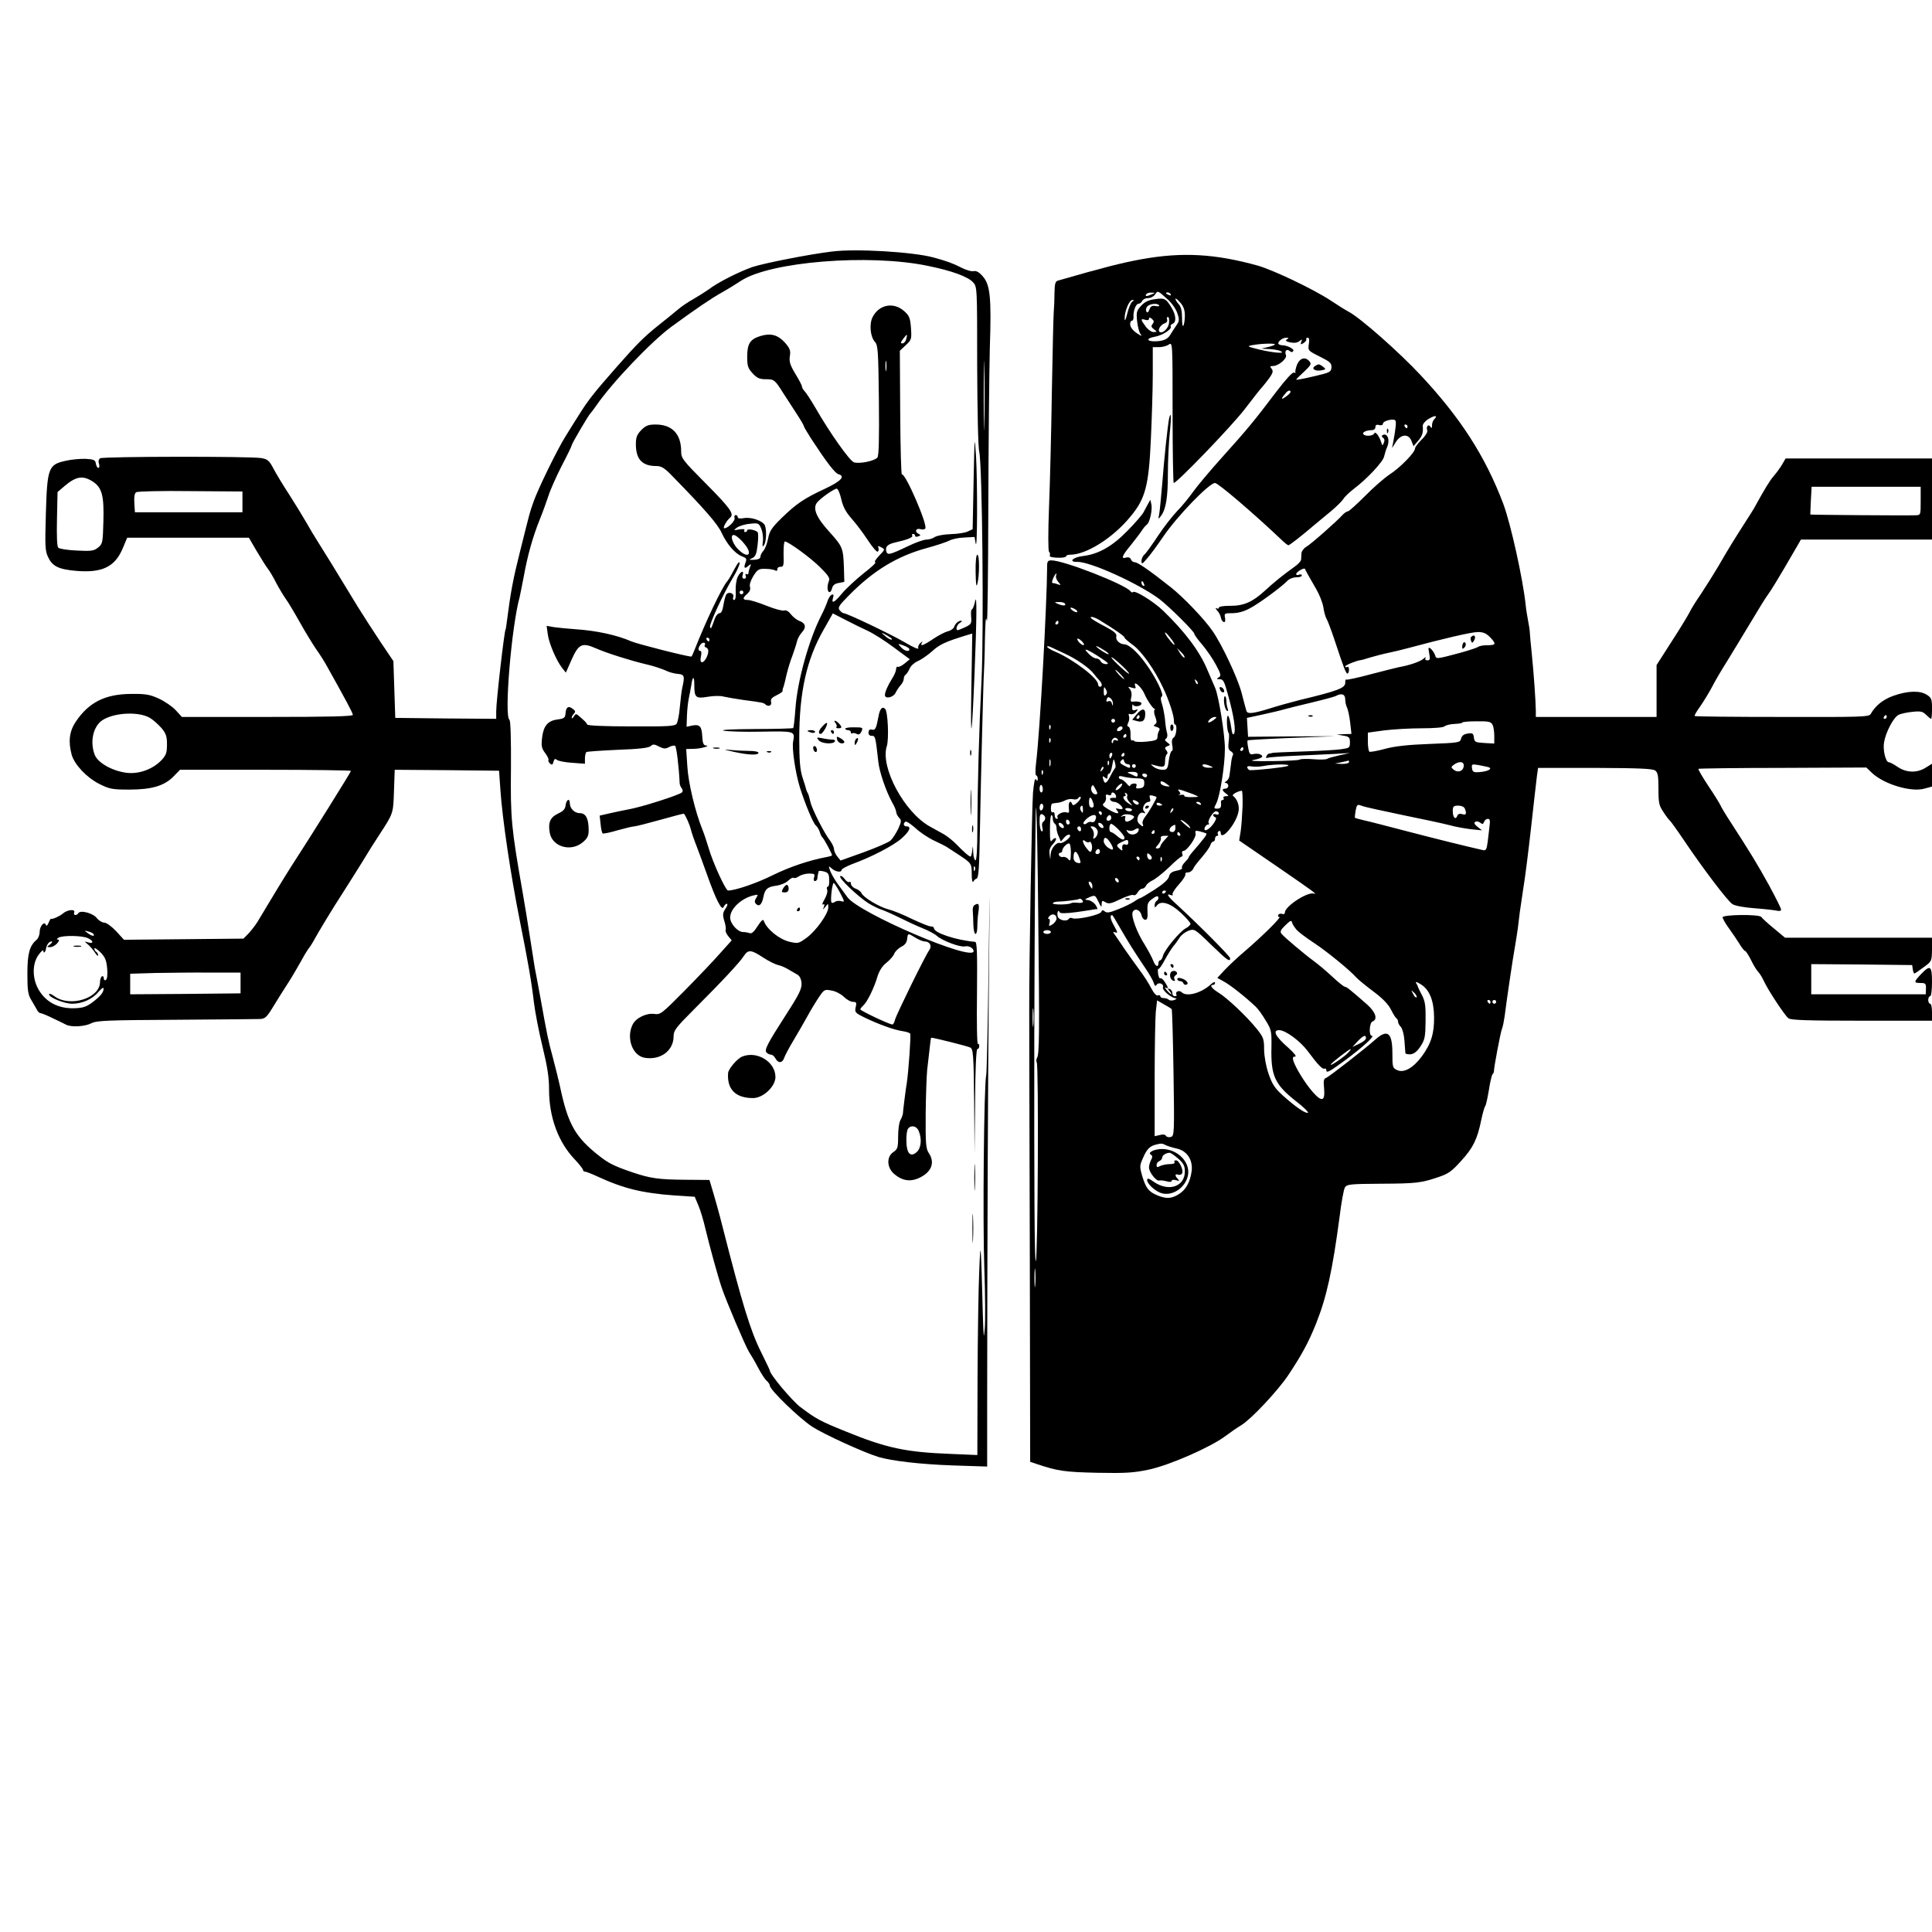 <?xml version="1.0" standalone="no"?>
<!DOCTYPE svg PUBLIC "-//W3C//DTD SVG 20010904//EN"
 "http://www.w3.org/TR/2001/REC-SVG-20010904/DTD/svg10.dtd">
<svg version="1.0" xmlns="http://www.w3.org/2000/svg"
 width="1024pt" height="1024pt" viewBox="0 0 1024 1024"
 preserveAspectRatio="xMidYMid meet">

<g transform="translate(0,1024) scale(0.1,-0.1)"
fill="#000000" stroke="none">
<path d="M4410 8907 c-128 -16 -356 -61 -421 -82 -72 -25 -185 -82 -233 -119
-17 -12 -53 -35 -81 -51 -27 -15 -66 -41 -86 -59 -20 -17 -65 -53 -100 -81
-74 -59 -114 -99 -218 -217 -125 -142 -154 -180 -200 -253 -24 -38 -58 -92
-75 -120 -42 -67 -144 -275 -168 -344 -23 -66 -16 -42 -71 -261 -38 -151 -50
-214 -72 -385 -2 -16 -4 -30 -5 -30 -6 0 -50 -380 -50 -435 l0 -40 -267 2
-268 3 -5 150 -5 151 -70 104 c-38 57 -92 141 -120 186 -118 195 -182 298
-210 342 -16 25 -45 73 -64 107 -19 33 -59 98 -89 145 -31 47 -67 107 -82 135
-23 44 -31 51 -65 57 -58 10 -837 9 -854 -1 -8 -5 -11 -16 -6 -30 3 -12 2 -21
-4 -21 -5 0 -11 10 -13 23 -3 19 -10 22 -53 25 -27 1 -77 -3 -110 -11 -88 -20
-95 -37 -102 -281 -5 -171 -4 -196 12 -229 23 -49 56 -65 151 -73 137 -11 204
22 245 121 l23 55 322 0 323 0 42 -72 c24 -40 50 -82 59 -93 9 -11 29 -45 44
-75 16 -30 39 -68 51 -85 12 -16 46 -73 75 -125 29 -52 68 -115 85 -140 18
-25 45 -67 60 -95 95 -170 135 -244 135 -254 0 -8 -126 -11 -453 -11 l-453 0
-34 37 c-19 20 -59 47 -90 61 -46 21 -69 25 -146 24 -138 -1 -224 -45 -293
-148 -34 -51 -40 -106 -21 -175 15 -52 79 -120 146 -154 54 -27 68 -30 159
-30 120 0 186 20 235 70 l34 35 453 0 c249 0 453 -3 453 -6 0 -6 -209 -341
-315 -504 -36 -56 -104 -168 -181 -297 -12 -19 -34 -47 -48 -62 l-26 -26 -317
-3 -316 -3 -42 46 c-24 25 -51 45 -63 45 -11 0 -29 11 -39 24 -20 26 -87 44
-98 26 -9 -15 -28 -12 -22 4 8 19 -36 15 -60 -6 -17 -14 -53 -31 -63 -28 -2 1
-8 -9 -13 -22 -6 -14 -11 -18 -14 -10 -8 22 -33 -7 -33 -38 0 -15 -7 -33 -16
-41 -37 -31 -49 -72 -49 -179 0 -87 3 -111 20 -139 11 -18 24 -42 30 -52 5
-11 14 -19 20 -19 5 0 35 -12 65 -27 30 -14 63 -30 72 -35 29 -13 97 -9 131 8
28 15 84 17 447 19 228 2 429 3 447 4 28 1 37 9 73 69 23 37 58 94 80 127 21
33 50 83 65 110 15 28 32 56 38 64 6 7 16 22 22 32 33 61 115 195 160 264 28
44 75 118 104 165 28 47 69 112 91 145 75 115 74 112 78 233 l4 112 277 -2
276 -3 7 -100 c10 -152 54 -449 102 -690 44 -219 63 -329 76 -440 6 -49 26
-154 45 -231 26 -107 35 -163 35 -229 0 -147 49 -280 138 -372 23 -25 42 -49
42 -54 0 -5 5 -9 11 -9 5 0 34 -11 62 -24 139 -65 242 -90 411 -102 l108 -7
19 -45 c11 -25 28 -82 38 -126 20 -84 63 -242 86 -311 24 -71 124 -306 144
-339 11 -17 34 -56 50 -87 16 -30 36 -61 45 -68 9 -8 16 -19 16 -25 0 -22 155
-172 225 -218 62 -40 267 -134 350 -160 70 -21 222 -39 393 -45 l184 -6 0 319
c1 1039 4 1636 9 2244 6 574 5 592 -1 110 -4 -316 -10 -586 -13 -599 -12 -45
-19 -775 -10 -1026 5 -137 6 -281 2 -320 -5 -58 -6 -45 -10 80 -10 382 -12
408 -19 230 -4 -88 -8 -344 -9 -568 l-1 -409 -142 6 c-236 9 -340 31 -553 118
-139 56 -159 67 -244 131 -45 35 -161 173 -161 193 0 3 -21 46 -46 97 -57 114
-100 255 -205 667 -18 72 -40 150 -60 216 l-9 30 -123 1 c-147 1 -189 7 -287
40 -96 33 -125 47 -180 91 -116 92 -156 160 -194 327 -13 61 -34 146 -46 190
-25 92 -30 117 -65 312 -15 79 -28 153 -31 165 -2 13 -13 82 -24 153 -11 72
-29 182 -40 245 -60 341 -65 393 -62 657 1 156 -2 254 -8 258 -29 18 11 496
54 650 3 11 12 61 22 110 20 112 48 210 84 300 16 39 36 95 46 125 9 30 41
102 70 159 30 57 54 107 54 111 0 8 90 162 100 170 3 3 17 21 30 40 82 120
293 341 398 418 140 102 211 150 268 182 34 19 79 47 100 61 153 102 678 145
991 80 128 -26 212 -57 240 -87 22 -24 22 -25 22 -441 1 -238 5 -435 11 -458
16 -67 25 -952 12 -1211 -13 -258 -21 -551 -22 -791 0 -102 -4 -163 -10 -163
-5 0 -11 19 -12 43 -1 36 -2 38 -5 10 -2 -18 -6 -33 -9 -33 -8 0 -34 23 -73
63 -20 21 -51 45 -68 55 -17 9 -51 28 -74 41 -136 75 -265 315 -229 426 12 37
6 183 -9 198 -15 15 -28 0 -35 -40 -12 -65 -17 -75 -35 -70 -11 3 -17 -2 -18
-14 -1 -12 5 -19 17 -19 19 0 20 -2 35 -137 6 -56 41 -157 74 -217 12 -20 21
-43 21 -51 0 -7 7 -20 15 -29 14 -14 13 -20 -5 -60 -12 -24 -30 -52 -40 -61
-11 -10 -74 -37 -142 -62 l-123 -44 -17 21 c-10 12 -18 30 -18 40 0 9 -9 28
-19 42 -32 40 -98 171 -106 208 -4 19 -10 40 -13 45 -4 6 -8 15 -9 20 -1 6
-10 35 -20 65 -13 41 -17 92 -17 205 0 246 39 421 130 579 l48 85 66 -34 c36
-19 90 -45 120 -59 30 -14 93 -54 138 -88 l84 -62 -28 -23 c-15 -12 -31 -20
-36 -17 -4 3 -8 -3 -9 -13 0 -10 -9 -31 -20 -48 -24 -38 -39 -73 -39 -89 0
-22 44 -13 56 11 6 13 18 31 27 41 10 10 17 26 17 35 0 9 5 19 11 22 5 4 14
18 20 31 5 14 24 31 41 39 18 7 53 31 78 53 40 37 71 51 189 87 l24 7 -5 -303
c-5 -299 3 -256 17 91 12 295 13 431 3 383 -5 -24 -13 -43 -17 -43 -4 0 -6
-17 -4 -39 3 -35 1 -40 -31 -55 -19 -9 -37 -16 -40 -16 -13 0 -5 30 12 39 9 6
13 10 7 11 -15 0 -31 -13 -38 -32 -3 -10 -19 -21 -34 -24 -15 -4 -50 -22 -78
-41 -52 -35 -71 -41 -59 -20 6 9 3 8 -8 -1 -9 -8 -14 -20 -11 -28 3 -8 -29 6
-71 31 -73 43 -308 155 -325 155 -5 0 -14 7 -21 16 -11 13 -4 25 51 80 127
129 253 206 410 249 52 14 105 32 119 39 14 8 50 16 80 17 l55 3 6 -34 c9 -51
10 316 2 461 -8 119 -8 113 -13 -131 l-5 -255 -26 -12 c-14 -7 -54 -13 -90
-14 -35 -1 -73 -8 -84 -15 -11 -8 -31 -14 -45 -14 -14 0 -57 -15 -96 -34 -101
-48 -111 -50 -117 -27 -6 24 8 37 48 46 63 14 95 27 90 36 -4 5 -1 9 4 9 6 0
11 -4 11 -10 0 -5 7 -7 16 -3 15 5 15 7 0 15 -21 12 -10 31 14 23 10 -3 21 -1
24 4 13 21 -107 297 -124 286 -4 -2 -8 144 -9 326 l-2 330 32 30 c30 28 31 32
27 91 -4 53 -9 65 -36 89 -56 50 -133 35 -167 -31 -19 -36 -13 -105 12 -132
16 -18 18 -45 21 -310 2 -202 0 -294 -8 -303 -16 -19 -98 -35 -125 -25 -23 9
-128 157 -203 288 -24 41 -50 81 -58 89 -8 8 -14 19 -14 25 0 6 -16 36 -35 67
-28 47 -33 64 -29 93 5 29 1 41 -25 71 -38 42 -75 53 -131 36 -55 -17 -70 -41
-70 -110 0 -49 4 -61 29 -88 23 -25 37 -31 70 -31 44 0 47 -2 93 -75 18 -27
49 -76 70 -108 21 -32 38 -61 38 -65 0 -4 18 -34 39 -67 79 -121 126 -183 144
-188 39 -11 15 -37 -70 -77 -112 -52 -153 -80 -231 -156 -52 -51 -64 -69 -71
-108 -5 -26 -16 -55 -25 -65 -9 -10 -16 -24 -16 -32 0 -9 -12 -15 -33 -16 -29
-1 -30 0 -10 9 17 8 23 23 28 69 4 32 4 62 1 67 -8 13 -56 22 -56 11 0 -5 -5
-9 -11 -9 -5 0 -7 4 -4 10 4 6 -6 7 -27 4 -32 -6 -32 -6 -12 10 12 8 43 18 69
20 45 5 47 3 60 -27 7 -18 11 -48 8 -67 -3 -27 -2 -31 6 -20 12 17 15 79 5
105 -10 24 -72 46 -111 39 -21 -4 -33 -2 -33 5 0 6 -5 11 -11 11 -6 0 -9 -7
-6 -15 6 -14 -35 -55 -54 -55 -11 0 11 40 30 56 24 19 3 49 -129 182 -122 123
-130 133 -130 170 0 92 -48 142 -135 142 -38 0 -52 -5 -76 -29 -23 -24 -29
-38 -29 -75 0 -80 33 -116 108 -116 28 0 44 -10 90 -58 166 -170 237 -251 257
-297 28 -60 71 -110 108 -124 24 -9 26 -13 17 -36 -10 -27 -2 -32 19 -12 12
10 13 8 6 -8 -4 -11 -8 -25 -8 -32 0 -7 -5 -9 -10 -6 -6 4 -8 0 -5 -9 4 -9 0
-15 -8 -15 -9 0 -12 7 -8 19 9 28 -11 21 -26 -9 -8 -16 -12 -49 -11 -75 2 -29
-1 -48 -8 -48 -6 0 -8 7 -5 15 8 20 -25 32 -37 14 -5 -8 -11 -33 -15 -56 -4
-27 -11 -43 -20 -43 -8 0 -19 -12 -25 -27 -20 -57 -21 -59 -26 -46 -5 14 72
180 123 264 19 31 34 65 34 75 -1 11 -12 -2 -27 -31 -14 -27 -31 -57 -38 -65
-28 -31 -115 -214 -175 -367 -7 -18 -14 -33 -16 -33 -23 0 -287 67 -319 81
-75 33 -186 57 -295 64 -41 3 -93 8 -114 11 l-39 7 6 -44 c6 -48 45 -139 76
-179 l20 -25 30 68 c38 85 56 93 131 60 54 -24 187 -66 265 -84 40 -9 82 -23
120 -40 11 -4 34 -10 50 -11 32 -3 35 -12 21 -73 -4 -16 -9 -63 -13 -103 -3
-39 -11 -79 -17 -88 -10 -13 -44 -15 -241 -14 -142 0 -231 4 -233 10 -4 10
-14 20 -46 47 -12 11 -17 10 -25 -5 -6 -9 -11 -12 -11 -6 0 5 5 15 12 22 9 9
8 15 -8 26 -22 17 -35 8 -37 -27 -2 -21 -8 -26 -41 -30 -53 -7 -75 -33 -83
-96 -5 -44 -3 -57 16 -82 12 -16 20 -33 18 -37 -3 -4 1 -12 8 -19 10 -9 14 -7
18 9 5 16 9 19 19 10 7 -5 43 -13 81 -15 l67 -5 0 28 c0 16 4 31 8 34 5 3 80
8 168 12 111 4 163 10 173 20 12 11 19 10 44 -3 24 -12 34 -13 52 -3 13 7 27
10 33 7 7 -5 20 -109 24 -197 0 -8 5 -21 11 -28 6 -8 7 -16 1 -22 -15 -14
-214 -78 -284 -90 -36 -7 -85 -17 -109 -23 l-43 -10 5 -44 c2 -24 7 -47 11
-50 3 -3 38 4 78 16 40 11 80 21 89 21 8 0 71 16 139 35 68 19 124 34 125 32
10 -12 30 -57 36 -82 4 -16 17 -55 29 -85 12 -30 37 -100 57 -155 47 -133 79
-196 88 -172 4 9 12 17 17 17 6 0 3 -12 -7 -26 -15 -23 -16 -33 -6 -66 7 -21
9 -42 7 -47 -3 -5 3 -19 13 -32 l19 -23 -62 -69 c-33 -38 -118 -127 -188 -198
-120 -121 -128 -128 -160 -123 -41 6 -98 -21 -115 -56 -35 -70 -2 -164 62
-176 84 -15 155 36 155 114 0 30 12 46 108 142 152 152 244 251 264 283 23 35
39 34 101 -7 29 -19 66 -38 82 -41 17 -4 41 -15 55 -24 14 -8 34 -20 45 -26
13 -7 21 -23 23 -45 2 -29 -10 -56 -77 -160 -104 -162 -122 -195 -108 -209 6
-6 17 -11 24 -11 7 0 17 -9 23 -20 14 -27 37 -25 46 3 4 12 26 54 49 92 23 39
57 97 75 130 18 33 46 79 61 101 27 40 30 41 66 34 21 -3 51 -19 65 -33 15
-15 37 -27 48 -27 19 0 21 -4 15 -29 -6 -26 -2 -30 47 -54 70 -34 154 -65 200
-72 21 -3 40 -9 42 -14 5 -7 -9 -200 -18 -261 -5 -26 -20 -147 -21 -165 -1 -5
-6 -20 -13 -32 -7 -12 -12 -51 -12 -87 0 -59 -3 -67 -25 -82 -38 -25 -35 -84
5 -117 40 -34 80 -41 123 -24 72 30 95 82 60 135 -16 23 -18 51 -17 207 1 99
5 205 8 235 4 30 9 81 13 113 3 31 7 57 8 57 15 0 194 -45 207 -52 16 -8 18
-35 21 -286 l2 -277 3 278 c1 176 6 277 12 277 6 0 10 7 10 16 0 8 -3 13 -7
11 -5 -3 -7 117 -5 267 2 218 0 273 -10 274 -102 9 -218 48 -218 72 0 6 -8 10
-18 10 -9 0 -53 18 -98 39 -44 22 -100 45 -125 51 -50 13 -134 64 -143 86 -3
8 -17 19 -31 24 -14 5 -25 17 -25 25 0 9 -4 14 -9 10 -5 -3 -17 5 -25 17 -9
12 -19 18 -23 14 -10 -9 93 -107 149 -143 23 -14 55 -30 72 -35 17 -6 60 -25
96 -43 36 -18 90 -43 120 -55 30 -12 64 -30 75 -40 28 -26 125 -62 149 -56 20
5 46 -9 46 -25 0 -59 -609 202 -669 286 -12 16 -35 48 -51 70 -16 22 -34 53
-40 69 -10 28 -9 28 8 13 20 -18 52 -23 52 -8 0 5 25 19 56 31 104 38 219 98
262 136 43 38 54 64 27 64 -17 0 -20 16 -6 25 6 3 29 -13 53 -34 23 -22 68
-52 98 -66 30 -14 60 -29 66 -33 6 -4 33 -21 60 -39 73 -48 74 -49 74 -106 0
-32 4 -47 9 -39 4 8 12 14 16 15 12 3 15 51 19 282 5 264 18 784 21 816 1 13
4 89 5 169 2 99 5 131 10 100 4 -25 7 243 8 595 1 352 5 735 8 850 9 269 2
335 -37 380 -20 23 -35 31 -49 28 -11 -3 -41 6 -68 20 -41 21 -73 33 -147 53
-108 29 -409 47 -535 31z m393 -465 c-3 -12 -12 -22 -20 -22 -11 0 -10 5 4 24
21 28 24 28 16 -2z m414 -450 c-1 -81 -3 -12 -3 153 0 165 2 231 3 147 2 -84
2 -219 0 -300z m-520 286 c-2 -13 -4 -3 -4 22 0 25 2 35 4 23 2 -13 2 -33 0
-45z m-4209 -588 c52 -32 64 -74 60 -213 -3 -113 -4 -120 -28 -139 -22 -18
-36 -20 -113 -16 -48 2 -92 9 -98 15 -7 7 -9 61 -7 153 l3 142 35 30 c62 53
97 59 148 28z m3971 -96 c9 -40 24 -68 54 -102 23 -26 62 -77 86 -114 24 -37
48 -65 53 -62 5 4 7 12 4 20 -5 12 -2 12 15 3 21 -11 20 -12 -12 -45 -18 -19
-27 -34 -20 -34 8 0 -20 -27 -62 -59 -41 -33 -92 -80 -113 -105 -41 -50 -59
-59 -49 -25 5 15 3 20 -6 17 -8 -3 -18 -18 -23 -34 -5 -16 -20 -51 -34 -78
-65 -127 -126 -347 -136 -491 -4 -54 -9 -101 -12 -104 -2 -2 -94 -5 -204 -5
-125 -1 -186 -4 -163 -9 21 -4 111 -7 200 -5 176 3 177 3 167 -51 -8 -36 12
-169 36 -246 28 -88 70 -189 84 -200 7 -6 17 -21 21 -35 4 -14 11 -27 15 -30
7 -5 50 -85 50 -93 0 -3 -15 -7 -32 -10 -93 -18 -193 -52 -283 -96 -84 -42
-198 -81 -236 -81 -13 0 -81 148 -103 225 -10 33 -24 76 -32 95 -39 96 -76
251 -81 338 l-6 92 39 1 c39 0 95 17 64 18 -12 1 -16 14 -18 48 -2 53 -14 66
-55 57 l-28 -6 2 59 c1 32 6 74 10 93 4 19 10 50 13 68 7 51 16 51 16 1 0 -67
8 -73 72 -62 29 5 67 6 83 1 17 -4 64 -12 105 -18 100 -13 108 -15 116 -23 16
-15 36 -7 31 12 -4 15 4 24 29 36 19 9 33 19 32 23 -1 4 1 14 5 22 3 8 10 38
16 65 7 28 20 73 31 100 10 28 21 61 24 75 3 14 15 36 26 48 25 27 20 49 -13
61 -14 5 -34 21 -45 35 -12 16 -26 24 -36 20 -8 -3 -50 8 -92 25 -42 17 -87
31 -100 31 -29 0 -30 10 -3 33 13 12 18 24 14 37 -4 11 4 34 18 57 22 35 29
39 63 38 22 0 45 -4 52 -8 7 -5 12 -3 12 6 0 8 8 14 18 13 15 -1 17 8 15 67 0
37 2 67 7 67 18 0 139 -88 188 -138 40 -39 52 -57 46 -70 -11 -25 -10 -57 1
-60 6 -2 12 7 15 20 4 16 15 25 35 28 l30 6 -2 74 c-4 106 -6 112 -78 192 -69
76 -89 124 -64 155 20 24 90 73 104 73 6 0 17 -25 24 -56z m-3174 -14 l0 -55
-285 0 -285 0 -3 49 c-2 32 1 52 10 57 7 5 137 8 288 6 l275 -2 0 -55z m2659
-221 c50 -59 20 -84 -34 -28 -35 37 -43 87 -11 70 10 -6 31 -24 45 -42z m-4
-259 c0 -5 -4 -10 -10 -10 -5 0 -10 5 -10 10 0 6 5 10 10 10 6 0 10 -4 10 -10z
m780 -240 c8 -5 10 -10 4 -10 -7 0 -22 9 -35 21 -19 16 -20 18 -4 10 11 -6 27
-15 35 -21z m-960 -10 c0 -5 -2 -10 -4 -10 -3 0 -8 5 -11 10 -3 6 -1 10 4 10
6 0 11 -4 11 -10z m-25 -30 c-3 -4 1 -10 9 -13 9 -4 12 -14 9 -29 -13 -51 -49
-68 -38 -18 4 19 3 30 -4 30 -13 0 -11 19 4 36 11 13 29 8 20 -6z m1085 -21
c0 -16 -26 -10 -45 11 -18 20 -18 20 13 9 18 -6 32 -15 32 -20z m-4024 -365
c17 -10 44 -35 60 -53 24 -29 29 -44 29 -87 0 -44 -5 -57 -29 -83 -46 -48
-119 -75 -185 -67 -73 9 -150 51 -168 93 -28 69 -10 153 40 186 63 41 195 47
253 11z m4371 -806 c-3 -8 -6 -5 -6 6 -1 11 2 17 5 13 3 -3 4 -12 1 -19z
m-772 -51 c1 -20 -2 -37 -8 -37 -5 0 -6 -7 -3 -16 4 -9 -3 -32 -14 -51 -11
-19 -15 -31 -8 -27 8 5 9 1 5 -12 -7 -18 -7 -18 8 0 15 19 15 19 15 -5 -1 -33
-66 -125 -117 -161 -40 -29 -43 -30 -91 -19 -54 14 -119 67 -134 111 -3 10
-14 0 -32 -28 -19 -30 -32 -42 -42 -38 -9 3 -24 6 -35 6 -29 0 -69 44 -69 77
0 46 58 101 123 117 26 6 27 5 15 -13 -9 -15 -10 -23 -1 -32 17 -17 31 -3 39
36 8 43 22 55 71 61 20 3 48 14 60 26 13 12 26 19 29 15 4 -3 16 0 28 8 11 8
36 15 54 15 29 0 32 -3 27 -20 -4 -11 -2 -20 4 -20 6 0 12 6 13 13 0 6 2 17 3
22 2 6 3 13 4 17 0 3 13 3 28 -1 23 -6 27 -13 28 -44z m57 -68 c26 -50 26 -51
5 -45 -11 3 -26 1 -33 -5 -7 -5 -14 -6 -17 -2 -7 11 4 103 12 103 3 0 18 -23
33 -51z m-3956 -220 c8 -14 -10 -11 -32 6 -18 13 -18 14 4 8 12 -3 25 -9 28
-14z m4356 -19 c18 -11 40 -20 49 -20 28 0 40 -24 24 -46 -23 -33 -173 -339
-181 -368 -3 -14 -10 -26 -14 -26 -16 0 -170 73 -170 80 0 4 7 13 15 20 20 17
58 93 75 152 10 32 25 57 48 75 19 15 38 37 42 49 5 12 22 28 37 36 19 9 29
22 31 41 4 32 3 32 44 7z m-4387 -2 c31 -14 33 -32 3 -23 -22 6 -22 6 -4 -9
11 -9 28 -28 38 -43 10 -16 18 -23 18 -16 0 6 -4 15 -10 18 -5 3 -10 11 -10
18 0 6 14 -3 32 -20 25 -26 32 -42 36 -86 3 -34 0 -57 -7 -61 -6 -4 -11 0 -11
9 0 9 -4 13 -10 10 -5 -3 -10 -17 -10 -30 0 -86 -160 -136 -242 -75 -15 11
-28 16 -28 10 0 -17 81 -50 123 -50 52 0 107 24 139 63 17 19 27 26 27 17 0
-20 -16 -40 -61 -74 -32 -23 -49 -29 -100 -30 -80 -1 -145 33 -183 98 -35 60
-35 139 0 186 14 19 25 28 25 20 0 -16 11 -7 14 12 3 21 16 38 29 38 7 0 3 -7
-7 -15 -20 -15 -20 -15 0 -15 11 0 27 9 37 20 11 13 13 20 4 20 -8 0 -7 4 3
10 21 13 124 12 155 -2z m810 -238 l0 -55 -292 -3 -293 -2 0 55 0 54 133 4
c72 1 204 3 292 2 l160 0 0 -55z m3595 -786 c17 -42 12 -89 -11 -110 -33 -30
-54 -8 -55 57 -1 30 3 60 9 67 16 21 47 14 57 -14z"/>
<path d="M3783 6273 c9 -2 23 -2 30 0 6 3 -1 5 -18 5 -16 0 -22 -2 -12 -5z"/>
<path d="M3890 6255 c77 -17 130 -19 130 -5 0 6 -22 10 -49 10 -26 0 -70 2
-97 5 -44 4 -42 3 16 -10z"/>
<path d="M4068 6253 c7 -3 16 -2 19 1 4 3 -2 6 -13 5 -11 0 -14 -3 -6 -6z"/>
<path d="M4150 5530 c-9 -17 -8 -20 10 -20 13 0 20 7 20 20 0 11 -4 20 -10 20
-5 0 -14 -9 -20 -20z"/>
<path d="M4225 5420 c-3 -5 -1 -10 4 -10 6 0 11 5 11 10 0 6 -2 10 -4 10 -3 0
-8 -4 -11 -10z"/>
<path d="M393 5223 c9 -2 25 -2 35 0 9 3 1 5 -18 5 -19 0 -27 -2 -17 -5z"/>
<path d="M6050 8866 c-104 -19 -199 -43 -442 -113 -15 -4 -18 -17 -19 -67 0
-33 -2 -79 -4 -101 -2 -22 -6 -213 -10 -425 -3 -212 -10 -486 -15 -610 -5
-125 -5 -229 0 -234 5 -5 7 -14 4 -20 -3 -7 12 -11 41 -12 25 -1 45 2 45 7 0
5 10 9 23 9 84 0 225 88 317 200 81 96 99 165 110 415 5 110 10 264 10 343 l0
142 33 0 c18 0 41 6 52 14 20 13 20 10 20 -360 0 -206 3 -374 6 -374 17 0 307
301 376 391 44 58 87 112 95 120 7 8 24 29 37 47 18 26 20 36 11 47 -10 12 -9
15 7 15 29 0 75 39 69 57 -9 22 3 36 19 23 9 -8 15 -8 20 0 6 10 -33 30 -59
30 -7 0 -15 3 -19 6 -9 10 19 34 40 34 14 0 15 -2 4 -9 -10 -6 -5 -11 18 -16
21 -4 37 -2 48 7 15 11 16 11 10 -4 -5 -15 -4 -16 13 -6 10 7 16 16 14 20 -3
4 0 8 7 8 8 0 10 -11 6 -34 -5 -34 -4 -35 58 -66 56 -28 63 -35 62 -58 -2 -24
-8 -27 -95 -47 -50 -12 -92 -20 -92 -17 0 2 19 21 42 42 35 33 40 41 29 54
-22 27 -51 19 -66 -16 -7 -18 -11 -36 -9 -40 3 -4 -1 -6 -8 -3 -8 3 -45 -38
-93 -101 -117 -155 -158 -204 -285 -345 -63 -70 -133 -153 -155 -184 -22 -31
-60 -78 -85 -103 -25 -26 -72 -86 -103 -133 -31 -47 -63 -92 -72 -99 -8 -7
-15 -22 -15 -34 1 -18 4 -17 30 14 17 19 55 71 85 115 73 108 244 285 275 285
16 0 199 -156 349 -298 18 -18 36 -32 40 -32 6 0 72 51 138 108 18 15 57 47
87 72 30 25 59 54 66 65 6 11 32 36 57 55 69 52 153 142 159 170 3 14 10 36
16 50 17 39 1 79 -25 63 -5 -3 -3 -9 3 -13 8 -5 10 -15 5 -26 -7 -18 -8 -18
-14 1 -11 35 -32 61 -37 48 -6 -15 -50 -17 -58 -4 -7 10 17 21 45 21 11 0 19
7 19 16 0 11 6 15 20 11 12 -3 20 0 20 8 0 13 49 27 64 18 8 -5 5 -37 -9 -113
l-7 -35 21 33 c27 42 67 44 82 5 l11 -28 24 28 c23 27 28 43 25 79 -1 10 12
26 30 37 34 21 52 20 31 -1 -7 -7 -12 -21 -12 -32 0 -16 -2 -18 -9 -7 -10 16
-24 -1 -16 -21 3 -7 -10 -29 -30 -48 -19 -19 -35 -40 -35 -47 0 -21 -79 -102
-135 -138 -27 -18 -86 -69 -130 -114 -44 -44 -85 -81 -90 -81 -6 0 -18 -8 -27
-17 -34 -38 -172 -159 -194 -171 -13 -7 -25 -23 -26 -35 0 -12 -2 -28 -2 -34
-1 -7 -15 -23 -32 -35 -67 -48 -111 -84 -160 -129 -65 -60 -113 -81 -186 -80
-34 0 -58 -4 -58 -10 0 -6 -6 -7 -12 -3 -7 4 -6 -1 3 -12 10 -10 19 -28 20
-38 2 -11 9 -21 15 -23 7 -2 10 6 7 22 -5 24 -3 25 39 25 29 0 62 9 91 25 49
25 169 114 200 146 10 11 31 19 47 19 17 0 30 4 30 10 0 5 -7 7 -15 4 -8 -4
-15 -2 -15 3 0 12 44 37 47 27 4 -10 15 -30 59 -106 17 -29 34 -72 38 -96 3
-24 11 -51 16 -60 6 -9 24 -57 41 -107 53 -161 63 -185 71 -185 4 0 8 9 8 21
0 11 -4 17 -10 14 -5 -3 -10 -2 -10 3 0 7 67 33 82 33 2 0 26 6 53 15 28 8 70
19 95 24 25 5 70 16 100 24 189 51 340 86 373 86 30 0 45 -7 67 -30 32 -34 29
-40 -20 -40 -20 0 -40 -4 -46 -9 -5 -4 -47 -18 -94 -31 -131 -35 -127 -34
-134 -12 -4 11 -14 26 -22 33 -14 11 -15 8 -9 -24 6 -31 4 -37 -9 -37 -11 0
-15 5 -10 13 4 6 -1 5 -12 -5 -17 -15 -76 -35 -129 -44 -11 -2 -77 -19 -147
-37 -70 -19 -130 -32 -133 -29 -3 3 -5 -5 -5 -17 0 -28 -40 -43 -240 -91 -47
-12 -120 -32 -163 -46 -88 -27 -116 -30 -121 -11 -2 6 -14 50 -26 97 -21 78
-102 251 -153 325 -44 64 -152 177 -221 232 -115 91 -176 133 -192 133 -8 0
-17 7 -20 15 -4 10 -13 13 -25 10 -29 -10 -23 9 24 65 23 29 50 64 59 78 9 14
21 28 26 31 15 9 30 75 25 105 l-6 27 -13 -23 c-7 -13 -17 -32 -23 -43 -5 -11
-42 -54 -83 -96 -81 -84 -155 -126 -237 -136 -54 -6 -81 -32 -32 -31 69 2 328
-116 437 -198 52 -40 184 -171 184 -183 0 -5 19 -32 43 -59 23 -28 56 -75 72
-106 26 -48 28 -58 15 -66 -13 -8 -13 -10 2 -10 22 0 26 -7 48 -88 29 -104 41
-182 31 -200 -6 -11 -11 -1 -16 36 -4 29 -11 54 -16 58 -10 6 -7 -81 3 -91 3
-3 3 -25 0 -47 -4 -31 -1 -43 12 -50 9 -5 14 -14 11 -19 -4 -5 -9 -28 -11 -52
-3 -23 -7 -50 -8 -60 -1 -10 -9 -23 -17 -28 -10 -6 -10 -9 -1 -9 6 0 12 -7 12
-15 0 -8 -7 -15 -15 -15 -20 0 -19 -10 3 -26 16 -13 16 -13 -1 -14 -10 0 -15
-4 -12 -10 3 -5 1 -10 -5 -10 -6 0 -10 -6 -9 -12 3 -26 -1 -34 -20 -34 -18 0
-18 2 -5 27 20 39 46 200 46 289 1 72 -33 283 -52 325 -5 11 -23 54 -41 95
-40 97 -119 202 -234 313 -50 48 -149 110 -160 99 -3 -4 -9 -2 -13 4 -25 35
-353 164 -420 164 -17 0 -22 -6 -22 -27 -1 -203 -38 -880 -59 -1049 -4 -35 -4
-64 1 -64 4 0 8 -8 8 -17 0 -14 -2 -15 -9 -4 -6 9 -11 -16 -16 -70 -6 -79 -21
-912 -20 -1159 0 -63 1 -627 3 -1252 l2 -1136 33 -11 c114 -38 148 -43 322
-47 153 -3 194 0 275 17 110 24 325 118 404 177 28 21 67 48 86 59 53 33 190
179 247 263 71 107 107 172 148 274 56 140 87 281 125 567 9 75 22 145 28 155
10 17 26 19 189 20 191 1 215 4 309 36 51 17 70 31 120 87 62 68 84 113 105
216 7 33 16 65 20 71 5 5 13 44 20 85 6 40 15 79 19 84 5 6 8 12 8 15 -2 14
35 208 42 225 5 11 11 43 15 70 9 75 44 312 56 377 5 32 12 72 14 90 2 18 7
56 10 83 4 28 13 88 20 135 8 47 26 189 40 315 14 127 28 249 31 273 l6 42
302 0 c234 -1 305 -4 319 -14 14 -11 17 -29 17 -97 0 -75 3 -89 27 -124 14
-22 30 -42 34 -45 4 -3 38 -50 75 -105 101 -150 230 -320 256 -337 14 -9 62
-18 118 -22 52 -4 105 -10 118 -13 13 -3 22 -1 22 6 0 7 -29 64 -64 129 -63
114 -101 176 -202 332 -27 41 -52 83 -56 93 -4 9 -33 56 -64 102 -31 47 -55
88 -52 90 2 2 203 5 447 5 l443 2 28 -27 c63 -61 208 -105 279 -85 l41 11 0
60 0 61 -34 -21 c-46 -29 -102 -27 -148 4 -20 14 -41 25 -47 25 -17 0 -33 67
-25 107 9 53 50 130 75 143 11 7 45 14 74 17 45 5 56 2 74 -16 11 -11 23 -21
26 -21 3 0 5 25 5 55 0 48 -3 57 -27 72 -36 24 -102 22 -178 -5 -55 -20 -94
-51 -120 -96 -9 -16 -44 -17 -469 -16 -253 0 -462 2 -464 5 -3 2 11 26 30 52
18 26 46 72 62 102 15 30 51 91 79 135 27 45 84 137 125 206 41 69 84 139 97
155 12 17 48 75 80 130 32 55 65 112 74 127 l16 28 348 0 347 0 0 215 0 215
-388 0 -388 0 -18 -31 c-10 -17 -30 -45 -45 -62 -23 -27 -47 -67 -105 -172 -6
-11 -25 -40 -41 -65 -67 -105 -95 -150 -144 -235 -29 -49 -73 -119 -97 -155
-25 -36 -51 -78 -59 -95 -8 -16 -50 -86 -95 -155 l-80 -125 0 -137 0 -138
-320 0 -320 0 0 33 c-1 55 -10 188 -21 297 -6 58 -11 112 -11 120 0 8 -4 35
-9 60 -5 25 -11 63 -13 85 -15 140 -79 429 -119 536 -96 253 -227 455 -438
681 -117 125 -315 299 -378 334 -21 11 -65 39 -98 61 -89 59 -303 161 -386
185 -227 63 -400 73 -617 34z m138 -212 c22 -19 45 -52 52 -74 12 -35 11 -42
-6 -66 -10 -15 -24 -36 -31 -48 -14 -24 -37 -34 -80 -35 -47 -1 -49 16 -3 24
41 7 94 41 85 55 -3 4 2 10 10 14 21 8 19 45 -6 86 -29 48 -37 52 -89 44 -32
-4 -53 -14 -72 -35 -24 -26 -26 -34 -21 -82 3 -28 11 -58 17 -66 9 -12 8 -13
-4 -6 -31 17 -50 39 -50 57 0 10 4 18 9 18 6 0 9 8 9 18 -3 31 12 72 26 72 8
0 16 7 20 15 3 8 17 15 31 15 14 0 30 9 37 19 14 22 14 22 66 -25z m-83 26
c-28 -12 -37 -12 -30 0 3 6 16 10 28 9 21 0 21 -1 2 -9z m100 0 c3 -6 -1 -7
-9 -4 -18 7 -21 14 -7 14 6 0 13 -4 16 -10z m75 -113 c0 -23 -4 -47 -8 -54 -4
-6 -7 13 -7 42 0 36 -5 59 -17 72 -10 11 -18 24 -18 29 0 5 12 -4 25 -19 18
-20 25 -40 25 -70z m-279 74 c-7 -5 -19 -33 -26 -62 -9 -37 -14 -45 -14 -26
-1 36 24 97 41 97 10 0 10 -2 -1 -9z m143 -20 c3 -4 -6 -6 -19 -3 -19 3 -27
-1 -33 -19 -6 -15 -11 -19 -16 -10 -4 6 -2 18 4 26 14 16 56 20 64 6z m-35
-98 c-9 -11 -8 -17 7 -28 18 -14 18 -14 -2 -15 -11 0 -30 13 -42 30 -27 36
-28 43 -2 35 12 -4 20 -2 20 6 0 8 4 8 15 -1 12 -10 13 -16 4 -27z m87 5 c-3
-30 -37 -60 -51 -46 -10 10 7 37 27 44 11 3 17 12 14 20 -3 8 -1 14 4 14 6 0
8 -14 6 -32z m561 -114 c-3 -4 -21 -10 -39 -14 l-33 -8 40 -2 c22 -1 49 -5 60
-10 37 -16 -32 -11 -109 7 -68 17 -69 18 -36 24 48 9 125 10 117 3z m83 -251
c0 -5 -12 -17 -27 -27 -25 -18 -24 -9 2 21 11 14 25 17 25 6z m620 -183 c0 -5
-2 -10 -4 -10 -3 0 -8 5 -11 10 -3 6 -1 10 4 10 6 0 11 -4 11 -10z m2720 -395
c0 -75 0 -75 -27 -76 -47 -2 -557 2 -558 4 0 1 1 35 3 75 l4 72 289 0 289 0 0
-75z m-4583 -397 c-2 -7 3 -22 12 -32 15 -18 15 -19 -2 -13 -10 4 -23 7 -28 7
-5 0 -3 11 3 25 11 25 23 35 15 13z m467 -44 c3 -8 2 -12 -4 -9 -6 3 -10 10
-10 16 0 14 7 11 14 -7z m-419 -104 c7 -12 -12 -12 -40 0 -18 8 -17 9 7 9 15
1 30 -3 33 -9z m55 -30 c8 -5 12 -11 9 -14 -3 -3 -14 1 -25 9 -21 16 -8 20 16
5z m128 -57 c85 -52 132 -85 132 -92 0 -4 20 -22 44 -39 47 -34 115 -130 160
-226 32 -67 60 -153 58 -178 0 -10 2 -18 6 -18 13 0 7 -61 -7 -69 -9 -6 -12
-19 -8 -40 4 -17 3 -31 -2 -31 -5 0 -12 -22 -16 -50 -6 -46 -9 -50 -34 -50
-15 0 -36 7 -47 16 -18 14 -18 15 6 8 48 -13 55 -11 55 21 0 17 4 33 9 37 6 4
5 12 -2 21 -10 12 -9 16 5 22 17 6 17 7 0 20 -13 9 -15 15 -7 20 7 4 9 17 6
29 -4 11 -9 43 -11 71 -3 27 -10 65 -16 83 -8 24 -8 36 -1 41 13 8 -32 101
-84 172 -45 63 -91 104 -115 104 -25 1 -48 23 -42 43 3 13 -12 26 -59 51 -35
18 -67 37 -72 42 -17 16 13 10 42 -8z m-218 -13 c0 -5 -5 -10 -11 -10 -5 0 -7
5 -4 10 3 6 8 10 11 10 2 0 4 -4 4 -10z m602 -92 c12 -17 17 -28 10 -25 -6 4
-21 22 -34 39 -12 17 -17 28 -10 25 6 -4 21 -22 34 -39z m-467 -26 c-6 -7 -35
18 -35 31 0 5 9 2 20 -8 11 -10 18 -20 15 -23z m-100 -47 c61 -28 130 -76 153
-107 7 -9 19 -24 27 -32 17 -17 20 -36 5 -36 -5 0 -10 6 -10 13 0 32 -131 132
-227 173 -24 10 -43 22 -43 26 0 4 8 4 18 -1 9 -4 44 -21 77 -36z m231 -2 c-5
-5 -66 35 -66 42 0 3 16 -5 35 -17 20 -11 34 -23 31 -25z m-42 -20 c40 -26 46
-33 28 -33 -12 0 -25 7 -28 15 -4 8 -14 15 -23 15 -10 0 -28 11 -42 26 -20 21
-20 24 -4 18 10 -4 41 -22 69 -41z m444 2 c-3 -3 -13 7 -23 22 l-17 28 23 -22
c12 -12 20 -25 17 -28z m-294 -84 c4 -8 -15 6 -41 30 -27 24 -50 48 -52 54 -6
15 86 -67 93 -84z m-44 -6 c13 -14 21 -25 18 -25 -2 0 -15 11 -28 25 -13 14
-21 25 -18 25 2 0 15 -11 28 -25z m408 -50 c-3 -3 -9 2 -12 12 -6 14 -5 15 5
6 7 -7 10 -15 7 -18z m-283 -51 c15 -36 49 -85 56 -81 3 1 1 -2 -2 -6 -4 -5
-2 -22 5 -38 8 -23 8 -32 -2 -38 -10 -6 -8 -10 8 -14 15 -4 19 -10 14 -19 -5
-7 -9 -22 -9 -33 0 -17 -9 -21 -60 -26 -33 -3 -62 -1 -63 3 -2 4 -8 6 -13 3
-4 -3 -8 11 -7 32 1 20 -4 39 -10 41 -8 2 -9 9 -2 22 5 10 7 26 4 34 -4 11 -2
15 8 11 8 -3 21 2 29 11 12 16 12 17 -3 11 -14 -5 -18 -1 -17 16 0 12 3 17 5
11 6 -13 44 -7 44 7 0 9 -22 13 -48 10 -9 -2 -11 6 -6 24 4 15 1 32 -7 42 -12
14 -11 15 10 8 20 -6 23 -4 18 9 -13 34 33 -4 48 -40z m-204 -7 c-8 -8 -11 -3
-11 19 1 25 2 27 11 11 8 -14 8 -22 0 -30z m1269 -23 c0 -14 4 -33 9 -43 5 -9
13 -45 17 -79 l7 -62 -39 -1 -39 -2 35 -6 c31 -5 35 -10 35 -36 0 -28 -3 -30
-46 -36 -26 -4 -118 -9 -205 -12 -88 -3 -160 -6 -161 -8 -2 -1 -8 -2 -15 -3
-6 0 -13 -7 -16 -15 -3 -8 -1 -11 4 -8 5 3 69 8 141 11 73 3 170 8 215 10 l83
5 -55 -12 c-30 -7 -60 -15 -66 -19 -6 -4 -38 -5 -72 -2 -35 3 -67 2 -74 -2 -6
-4 -72 -7 -147 -8 -98 -1 -124 1 -93 7 23 4 42 12 42 17 0 12 -25 19 -48 13
-16 -4 -21 2 -26 32 -4 20 -6 39 -3 41 2 2 107 8 233 13 l229 9 -230 -1 -230
-2 -3 50 -3 50 83 18 c46 10 97 22 113 27 17 5 82 21 145 36 63 15 122 31 130
35 30 17 50 10 50 -17z m-1231 -23 c-1 -14 -2 -14 -6 1 -2 10 -10 15 -19 11
-10 -4 -12 0 -8 11 5 13 9 14 20 5 8 -6 13 -19 13 -28z m4101 -71 c0 -5 -5
-10 -11 -10 -5 0 -7 5 -4 10 3 6 8 10 11 10 2 0 4 -4 4 -10z m-3566 -15 c-25
-19 -40 -19 -24 0 7 8 20 15 28 15 13 0 12 -3 -4 -15z m-524 -5 c0 -5 -4 -10
-10 -10 -5 0 -10 5 -10 10 0 6 5 10 10 10 6 0 10 -4 10 -10z m2000 -20 c6 -10
10 -37 10 -60 l0 -41 -52 3 c-49 3 -53 5 -56 29 -3 22 -7 25 -33 21 -20 -3
-31 -11 -35 -27 -5 -21 -11 -22 -167 -28 -112 -4 -185 -12 -236 -26 -41 -11
-79 -18 -83 -15 -4 3 -8 27 -8 53 l0 48 88 12 c49 6 138 11 198 11 63 0 114 4
120 10 6 6 30 12 52 13 23 1 42 4 42 7 0 4 34 7 75 7 63 1 77 -2 85 -17z
m-2343 -22 c-3 -8 -6 -5 -6 6 -1 11 2 17 5 13 3 -3 4 -12 1 -19z m383 3 c0 -5
-7 -11 -15 -15 -15 -5 -20 5 -8 17 9 10 23 9 23 -2z m20 -41 c0 -5 -5 -10 -11
-10 -5 0 -7 5 -4 10 3 6 8 10 11 10 2 0 4 -4 4 -10z m-403 -32 c-3 -8 -6 -5
-6 6 -1 11 2 17 5 13 3 -3 4 -12 1 -19z m358 12 c3 -6 -1 -7 -9 -4 -10 4 -16
1 -16 -7 0 -7 -3 -10 -6 -6 -7 7 4 27 16 27 5 0 12 -4 15 -10z m665 -50 c0 -5
-5 -10 -11 -10 -5 0 -7 5 -4 10 3 6 8 10 11 10 2 0 4 -4 4 -10z m-696 -35 c-4
-8 -8 -15 -10 -15 -2 0 -4 7 -4 15 0 8 4 15 10 15 5 0 7 -7 4 -15z m66 5 c0
-5 -5 -10 -11 -10 -5 0 -7 5 -4 10 3 6 8 10 11 10 2 0 4 -4 4 -10z m-393 -57
c-3 -10 -5 -4 -5 12 0 17 2 24 5 18 2 -7 2 -21 0 -30z m344 -13 c-3 -3 -15
-22 -25 -42 -22 -43 -31 -47 -39 -17 -4 16 -3 18 9 8 11 -9 14 -8 14 5 0 9 4
16 9 16 5 0 12 19 16 43 7 37 8 39 14 17 4 -14 5 -27 2 -30z m65 20 c8 0 14
-4 14 -10 0 -13 -3 -13 -33 3 -21 11 -24 16 -14 26 9 10 13 9 15 -3 2 -9 10
-16 18 -16z m-99 -2 c-3 -8 -6 -5 -6 6 -1 11 2 17 5 13 3 -3 4 -12 1 -19z
m1273 12 c0 -5 -17 -9 -37 -9 l-38 2 35 7 c19 4 36 8 38 9 1 0 2 -3 2 -9z
m608 -22 c-4 -27 -32 -35 -54 -17 -14 12 -14 14 2 26 29 21 56 17 52 -9z
m-1738 2 c0 -5 -4 -10 -10 -10 -5 0 -10 5 -10 10 0 6 5 10 10 10 6 0 10 -4 10
-10z m395 0 c18 -8 17 -9 -7 -9 -15 -1 -30 4 -33 9 -7 12 12 12 40 0z m410 0
c-17 -7 -165 -23 -200 -22 -5 0 -11 6 -14 13 -2 8 5 10 22 7 14 -3 43 -2 64 2
55 11 153 11 128 0z m1064 -6 c24 -8 -1 -22 -44 -26 -35 -3 -40 0 -43 20 -3
22 -1 23 35 17 21 -4 44 -9 52 -11z m-2048 -17 c-10 -9 -11 -8 -5 6 3 10 9 15
12 12 3 -3 0 -11 -7 -18z m-314 -19 c-3 -8 -6 -5 -6 6 -1 11 2 17 5 13 3 -3 4
-12 1 -19z m503 -3 c0 -12 -5 -13 -17 -7 -10 5 -25 12 -33 15 -8 3 0 6 18 6
22 1 32 -4 32 -14z m50 -5 c0 -5 -4 -10 -9 -10 -6 0 -13 5 -16 10 -3 6 1 10 9
10 9 0 16 -4 16 -10z m-60 -15 c41 -1 45 -4 45 -26 0 -18 -6 -25 -24 -27 -18
-3 -22 0 -18 11 4 11 0 15 -14 14 -10 -1 -19 -6 -19 -12 -1 -5 -9 0 -19 13
-11 12 -24 22 -30 22 -6 0 -11 5 -11 11 0 6 8 7 23 3 12 -4 42 -8 67 -9z m165
-31 c19 -14 19 -14 -5 -11 -13 2 -26 9 -28 15 -5 16 9 14 33 -4z m-249 -20
c-9 -9 -19 -14 -22 -11 -3 2 3 12 12 21 9 9 19 15 21 12 3 -3 -2 -13 -11 -22z
m-409 -4 c1 -11 -2 -20 -8 -20 -5 0 -9 9 -9 20 0 11 4 20 8 20 4 0 8 -9 9 -20z
m282 -7 c10 -19 9 -23 -3 -23 -16 0 -29 27 -20 42 7 11 7 10 23 -19z m514 -22
c15 -6 27 -12 27 -13 0 -2 -18 -3 -39 -3 -22 0 -37 3 -34 8 2 4 -6 6 -19 4
-12 -2 -17 -2 -10 0 10 4 10 8 2 18 -10 12 -7 13 17 6 15 -5 40 -14 56 -20z
m263 -63 c-2 -46 -6 -105 -10 -133 l-8 -50 73 -50 c40 -27 109 -75 153 -105
173 -119 190 -132 170 -126 -35 10 -154 -68 -154 -101 0 -7 -6 -10 -14 -7 -8
3 -17 1 -21 -5 -3 -6 -1 -11 6 -11 13 0 -90 -102 -186 -184 -33 -28 -79 -71
-102 -95 l-41 -44 36 -20 c33 -18 111 -79 167 -132 12 -11 36 -44 53 -73 31
-50 32 -58 31 -140 -4 -153 17 -199 128 -287 42 -32 71 -61 65 -63 -14 -4 -65
31 -132 91 -43 39 -57 60 -76 115 -14 40 -23 91 -24 129 0 56 -3 65 -39 110
-53 66 -158 165 -203 192 -36 22 -49 41 -28 41 6 0 10 5 10 12 0 6 -10 2 -22
-9 -51 -47 -129 -68 -155 -42 -13 13 -36 3 -28 -12 4 -5 0 -9 -8 -9 -8 0 -14
7 -13 16 0 9 -6 19 -14 22 -13 5 -13 3 -1 -11 20 -25 7 -21 -15 5 -10 12 -13
18 -6 14 16 -10 15 0 -4 29 -9 14 -20 23 -24 20 -4 -3 -10 8 -12 25 -2 16 -1
27 2 25 4 -2 19 19 34 48 16 29 36 61 45 72 10 11 24 31 33 45 8 14 30 30 47
37 31 11 33 11 119 -73 86 -83 102 -95 102 -73 0 11 -169 180 -282 284 -49 44
-60 62 -32 51 8 -3 12 -2 9 4 -3 5 12 29 33 52 22 24 37 48 35 54 -2 7 4 11
13 10 10 0 23 8 28 19 6 12 17 27 24 35 43 50 63 77 68 93 3 9 10 17 15 17 5
0 9 7 9 15 0 8 5 15 11 15 5 0 8 4 4 9 -3 5 -1 12 5 16 5 3 10 0 10 -8 0 -49
81 44 94 110 7 30 -6 69 -29 85 -8 6 25 25 47 27 3 1 5 -36 4 -81z m-672 57
c3 -8 2 -14 -2 -14 -4 1 -13 1 -20 0 -18 -1 -5 -21 14 -21 16 0 44 -23 44 -35
0 -4 -9 -5 -21 -2 -16 4 -18 3 -8 -9 18 -22 -7 -18 -49 8 -28 17 -32 23 -20
32 7 6 12 20 10 30 -3 14 0 17 12 13 9 -4 16 -2 16 3 0 15 17 12 24 -5z m60
-6 c-3 -6 2 -20 13 -31 18 -21 18 -21 -4 -7 -25 15 -38 39 -22 39 6 0 7 5 3
12 -4 7 -3 8 5 4 6 -4 9 -12 5 -17z m156 -4 c0 -9 -38 -75 -56 -98 -13 -15
-21 -34 -18 -42 8 -19 0 -19 -19 0 -20 19 -1 66 23 57 12 -5 13 -3 3 9 -13 16
5 49 26 49 8 0 10 8 6 19 -5 16 -2 18 15 14 11 -3 20 -6 20 -8z m-419 -28
c-16 -15 -25 -18 -28 -9 -9 24 -21 11 -18 -19 3 -25 1 -30 -11 -25 -19 7 -57
-12 -49 -25 4 -5 1 -9 -4 -9 -6 0 -11 9 -11 21 0 11 -4 17 -10 14 -6 -4 -10 5
-10 19 0 14 3 27 8 27 4 1 16 3 27 4 12 1 30 7 41 13 12 6 30 9 41 6 12 -3 24
-1 28 6 4 6 10 9 13 5 3 -3 -5 -16 -17 -28z m84 -4 c4 -17 2 -23 -9 -23 -10 0
-14 10 -14 30 1 33 11 29 23 -7z m234 8 c8 -5 9 -11 3 -15 -5 -3 -15 1 -22 9
-14 16 -3 20 19 6z m131 -17 c0 -2 -7 -4 -15 -4 -8 0 -15 4 -15 10 0 5 7 7 15
4 8 -4 15 -8 15 -10z m205 6 c3 -6 -1 -7 -9 -4 -18 7 -21 14 -7 14 6 0 13 -4
16 -10z m-835 -14 c0 -8 -4 -18 -10 -21 -5 -3 -10 3 -10 14 0 12 5 21 10 21 6
0 10 -6 10 -14z m1905 -46 c104 -21 215 -45 246 -53 31 -9 83 -18 115 -22 l59
-6 -24 19 c-16 13 -20 21 -12 26 7 4 18 2 26 -4 12 -10 16 -9 21 4 3 9 12 16
20 16 11 0 13 -10 9 -37 -2 -21 -7 -59 -10 -86 -6 -42 -9 -47 -28 -42 -81 18
-258 62 -407 101 -96 25 -195 51 -220 56 -25 6 -46 12 -48 13 -2 2 0 19 3 38
7 34 9 35 33 26 14 -6 112 -27 217 -49z m-1695 28 c0 -18 -2 -20 -9 -8 -6 8
-7 18 -5 22 9 14 14 9 14 -14z m2024 6 c11 -27 7 -36 -14 -29 -13 4 -22 1 -26
-9 -9 -24 -24 -9 -24 25 0 25 4 29 29 29 17 0 31 -6 35 -16z m-2261 -581 c7
-621 6 -721 -7 -741 -4 -6 -4 -17 -1 -23 11 -18 6 -1042 -5 -1053 -7 -7 -9
393 -8 1197 2 664 6 1207 9 1207 4 0 9 -264 12 -587z m497 575 c0 -11 -28 -10
-35 1 -3 6 4 9 15 8 11 -1 20 -5 20 -9z m211 -11 c-10 -9 -11 -8 -5 6 3 10 9
15 12 12 3 -3 0 -11 -7 -18z m-371 -7 c0 -5 -2 -10 -4 -10 -3 0 -8 5 -11 10
-3 6 -1 10 4 10 6 0 11 -4 11 -10z m620 -1 c0 -6 -7 -9 -15 -5 -8 3 -15 1 -15
-3 0 -5 5 -11 12 -13 7 -3 3 -15 -12 -36 -24 -33 -54 -44 -44 -17 4 8 11 15
17 15 6 0 8 3 4 6 -10 10 22 64 38 64 8 0 15 -5 15 -11z m-920 -24 c0 -8 -5
-17 -11 -21 -6 -3 -8 -17 -4 -31 4 -16 2 -22 -5 -18 -5 3 -10 26 -10 50 0 35
3 43 15 39 8 -4 15 -12 15 -19z m266 -10 c-3 -10 -12 -15 -20 -12 -7 3 -19 0
-25 -6 -6 -6 -14 -7 -18 -3 -4 4 6 18 22 31 31 24 53 19 41 -10z m204 18 c8
-8 -32 -33 -42 -27 -5 3 -7 12 -4 20 3 9 -1 11 -12 8 -14 -5 -15 -4 -2 5 13 9
47 6 60 -6z m-430 -12 c0 -11 5 -23 10 -26 6 -3 10 -15 10 -25 0 -11 5 -30 12
-44 l11 -26 18 21 c10 12 23 18 29 14 13 -8 -35 -48 -52 -43 -18 6 -48 -29
-49 -59 l-2 -28 -4 29 c-3 20 2 35 18 52 12 13 19 27 16 31 -4 3 -13 -1 -20
-10 -10 -14 -12 -4 -12 58 0 41 3 75 8 75 4 0 7 -9 7 -19z m310 4 c0 -8 -7
-15 -15 -15 -9 0 -12 6 -9 15 4 8 10 15 15 15 5 0 9 -7 9 -15z m-220 -26 c0
-5 -4 -9 -10 -9 -5 0 -10 7 -10 16 0 8 5 12 10 9 6 -3 10 -10 10 -16z m630
-13 c19 -24 6 -19 -26 10 -19 17 -22 22 -8 16 11 -6 26 -18 34 -26z m-662 -5
c3 -8 -1 -12 -9 -9 -7 2 -15 10 -17 17 -3 8 1 12 9 9 7 -2 15 -10 17 -17z
m210 0 c3 -8 -1 -12 -9 -9 -7 2 -15 10 -17 17 -3 8 1 12 9 9 7 -2 15 -10 17
-17z m112 -61 c0 -16 -15 -12 -40 10 -13 11 -27 20 -32 20 -10 0 -11 34 -1 43
8 8 73 -58 73 -73z m270 50 c0 -11 -7 -20 -15 -20 -27 0 -18 30 13 39 1 1 2
-8 2 -19z m-500 -6 c0 -8 -4 -12 -10 -9 -5 3 -10 10 -10 16 0 5 5 9 10 9 6 0
10 -7 10 -16z m88 -10 c2 -11 -4 -26 -12 -33 -12 -10 -14 -9 -9 8 3 12 -1 28
-8 37 -12 14 -11 16 6 13 11 -3 21 -14 23 -25z m216 2 c-8 -21 -42 -26 -56 -8
-11 13 -10 15 3 10 9 -3 22 -2 30 3 20 13 29 11 23 -5z m86 -6 c0 -5 -5 -10
-11 -10 -5 0 -7 5 -4 10 3 6 8 10 11 10 2 0 4 -4 4 -10z m273 -7 c7 -4 -7 -23
-78 -105 -8 -10 -15 -20 -15 -23 0 -3 -9 -14 -20 -25 -12 -12 -18 -25 -15 -30
3 -5 -10 -12 -29 -15 -25 -5 -36 -13 -40 -31 -4 -16 -31 -40 -76 -69 -39 -25
-73 -45 -76 -45 -3 0 -18 -8 -32 -18 -15 -10 -53 -29 -85 -41 -44 -18 -60 -21
-71 -12 -10 9 -15 8 -19 -2 -6 -16 -128 -43 -152 -34 -8 4 -17 2 -19 -2 -11
-18 -54 -9 -60 12 -5 21 4 40 10 22 3 -7 33 -7 92 1 48 7 89 13 92 14 3 1 9 2
14 1 5 -1 2 8 -6 21 -8 13 -26 25 -39 27 -23 3 -23 3 6 16 29 12 30 11 47 -24
14 -30 17 -32 17 -13 1 19 3 21 20 10 17 -10 30 -8 79 16 33 16 65 26 70 22 6
-4 16 3 22 14 6 11 17 20 24 20 8 0 16 7 20 15 3 8 18 21 33 28 15 6 55 38 88
69 32 32 63 58 68 58 5 0 7 7 3 15 -3 8 0 15 7 15 19 1 69 73 64 92 -4 15 -1
17 21 12 15 -4 31 -9 35 -11z m-138 -3 c3 -5 1 -10 -4 -10 -6 0 -11 5 -11 10
0 6 2 10 4 10 3 0 8 -4 11 -10z m-83 -33 c-12 -13 -22 -28 -22 -33 0 -6 -7
-11 -15 -11 -13 0 -12 4 4 21 10 12 16 27 14 34 -3 7 4 12 18 12 l22 0 -21
-23z m-288 -12 c23 -36 20 -48 -9 -29 -14 9 -25 25 -25 35 0 26 15 24 34 -6z
m-111 2 c10 9 20 -25 13 -43 -5 -14 -9 -12 -26 9 -23 29 -28 56 -7 38 8 -6 17
-8 20 -4z m207 -3 c0 -10 -6 -14 -15 -10 -14 5 -20 -6 -16 -28 1 -5 -5 -4 -13
4 -21 17 -20 23 7 36 32 16 37 16 37 -2z m-304 -54 c-1 -41 -3 -47 -13 -35 -6
9 -19 15 -29 13 -9 -2 -19 3 -21 10 -3 6 0 12 6 12 6 0 11 5 11 10 0 15 22 39
36 40 6 0 10 -20 10 -50z m154 7 c0 -8 -6 -14 -14 -14 -8 0 -12 6 -9 14 3 7 9
13 14 13 5 0 9 -6 9 -13z m-106 -44 c6 -18 4 -20 -14 -16 -12 3 -20 14 -20 27
0 46 19 40 34 -11z m380 6 c-8 -13 -24 -1 -24 18 0 13 3 13 15 3 8 -7 12 -16
9 -21z m-64 1 c0 -5 -2 -10 -4 -10 -3 0 -8 5 -11 10 -3 6 -1 10 4 10 6 0 11
-4 11 -10z m117 -12 c-3 -8 -6 -5 -6 6 -1 11 2 17 5 13 3 -3 4 -12 1 -19z
m-227 -109 c0 -6 -4 -7 -10 -4 -5 3 -10 11 -10 16 0 6 5 7 10 4 6 -3 10 -11
10 -16z m-140 -27 c0 -15 -2 -15 -10 -2 -13 20 -13 33 0 25 6 -3 10 -14 10
-23z m390 -26 c0 -3 -4 -8 -10 -11 -5 -3 -10 -1 -10 4 0 6 5 11 10 11 6 0 10
-2 10 -4z m-40 -35 c0 -6 -4 -13 -10 -16 -5 -3 -10 -14 -10 -23 0 -14 1 -14
13 0 21 27 72 11 127 -41 28 -26 50 -52 50 -57 0 -6 -11 -17 -25 -24 -32 -17
-113 -115 -121 -146 -3 -13 -10 -24 -15 -24 -5 0 -9 -7 -9 -15 0 -25 -17 -17
-28 14 -6 16 -26 53 -44 83 -42 65 -73 150 -65 173 10 24 40 14 47 -15 3 -14
12 -25 20 -25 11 0 14 11 12 45 -2 36 1 47 20 62 26 20 38 23 38 9z m-400 -21
c0 -4 -12 -7 -27 -5 -16 2 -32 1 -36 -2 -14 -9 -97 -9 -97 -1 0 4 10 8 23 9
39 1 112 10 116 14 6 6 21 -5 21 -15z m-140 -89 c0 -9 -10 -22 -21 -30 -20
-12 -21 -11 -16 8 3 12 1 21 -4 21 -6 0 -4 6 3 14 16 17 38 10 38 -13z m339
-53 c43 -74 68 -115 132 -210 20 -29 40 -64 44 -77 5 -17 9 -20 15 -11 11 17
41 5 34 -13 -5 -15 43 -56 68 -58 7 0 4 -4 -7 -9 -11 -4 -24 -4 -30 1 -5 5
-17 9 -27 9 -10 0 -18 4 -18 10 0 5 -6 7 -13 4 -8 -3 -22 13 -35 38 -12 24
-40 68 -63 98 -22 30 -56 78 -75 105 -18 28 -42 61 -51 75 -16 22 -16 23 -1
18 13 -5 12 1 -7 35 -20 35 -24 57 -10 57 2 0 22 -33 44 -72z m934 -7 c12 -13
54 -44 92 -69 64 -42 189 -143 225 -184 8 -9 48 -42 88 -72 51 -38 80 -68 95
-98 12 -24 25 -44 29 -46 4 -2 8 -10 8 -17 0 -8 7 -20 15 -28 8 -9 17 -41 19
-74 2 -32 5 -61 5 -65 1 -4 13 -7 27 -6 19 2 35 15 53 42 23 35 26 50 27 135
1 79 -2 103 -19 136 -12 22 -21 42 -22 45 0 3 -4 11 -9 19 -6 9 2 8 23 -5 47
-28 71 -86 72 -175 1 -87 -16 -141 -65 -208 -46 -62 -95 -89 -130 -73 -25 11
-26 16 -26 90 0 107 -25 129 -87 75 -64 -57 -249 -200 -264 -206 -13 -4 -15
-15 -11 -55 6 -69 -11 -75 -59 -21 -41 46 -92 129 -104 167 -5 16 -2 22 10 22
9 0 -6 19 -37 47 -68 59 -85 93 -48 93 33 0 111 -57 152 -112 54 -73 79 -98
89 -92 5 3 9 -2 9 -10 0 -12 14 -7 53 21 112 78 210 163 188 163 -17 0 -13 70
4 76 29 11 16 50 -29 90 -90 79 -109 94 -118 94 -5 0 -35 24 -66 53 -31 29
-75 66 -97 82 -52 38 -156 126 -172 145 -10 12 -6 21 20 46 25 25 33 28 35 15
2 -9 14 -27 25 -40z m-1303 -11 c0 -5 -9 -10 -20 -10 -11 0 -20 5 -20 10 0 6
9 10 20 10 11 0 20 -4 20 -10z m1938 -346 c-4 -3 -12 5 -18 18 -12 22 -12 22
6 6 10 -10 15 -20 12 -24z m-1298 -62 c3 -2 7 -154 10 -338 5 -320 4 -335 -14
-340 -10 -3 -22 -1 -26 6 -4 7 -17 9 -33 4 l-27 -6 0 299 c0 165 3 327 6 360
l7 61 36 -21 c20 -11 38 -22 41 -25z m1690 38 c0 -5 -2 -10 -4 -10 -3 0 -8 5
-11 10 -3 6 -1 10 4 10 6 0 11 -4 11 -10z m30 0 c0 -5 -4 -10 -10 -10 -5 0
-10 5 -10 10 0 6 5 10 10 10 6 0 10 -4 10 -10z m-2453 -122 c-2 -24 -4 -7 -4
37 0 44 2 63 4 43 2 -21 2 -57 0 -80z m1763 -71 c0 -7 -16 -20 -36 -29 l-36
-17 28 30 c30 31 44 37 44 16z m-91 -73 c-17 -21 -104 -81 -95 -65 7 11 96 80
105 81 2 0 -2 -7 -10 -16z m-971 -493 c9 -5 35 -13 57 -18 56 -11 89 -61 81
-121 -8 -58 -31 -99 -69 -122 -39 -24 -66 -25 -114 -5 -45 19 -59 37 -79 102
-14 49 -14 55 4 95 20 47 36 63 67 71 32 8 34 7 53 -2z m-691 -743 c-2 -24 -4
-7 -4 37 0 44 2 63 4 43 2 -21 2 -57 0 -80z"/>
<path d="M6203 6381 c0 -11 5 -17 9 -15 11 7 10 34 -1 34 -6 0 -9 -9 -8 -19z"/>
<path d="M6023 6452 l-22 -27 26 -7 c30 -8 43 3 43 40 0 30 -20 28 -47 -6z
m17 -12 c0 -5 -5 -10 -11 -10 -5 0 -7 5 -4 10 3 6 8 10 11 10 2 0 4 -4 4 -10z"/>
<path d="M6938 6443 c7 -3 16 -2 19 1 4 3 -2 6 -13 5 -11 0 -14 -3 -6 -6z"/>
<path d="M6205 5120 c3 -5 8 -10 11 -10 2 0 4 5 4 10 0 6 -5 10 -11 10 -5 0
-7 -4 -4 -10z"/>
<path d="M6211 5091 c-16 -10 -11 -43 8 -49 9 -3 11 0 6 8 -4 7 -2 16 6 21 9
5 10 12 4 18 -6 6 -16 7 -24 2z"/>
<path d="M6170 5080 c0 -5 5 -10 11 -10 5 0 7 5 4 10 -3 6 -8 10 -11 10 -2 0
-4 -4 -4 -10z"/>
<path d="M6240 5051 c0 -6 6 -11 14 -11 8 0 16 -5 18 -11 2 -7 9 -10 16 -8 16
6 1 25 -25 33 -14 5 -23 3 -23 -3z"/>
<path d="M6070 5959 c0 -5 5 -7 10 -4 6 3 10 8 10 11 0 2 -4 4 -10 4 -5 0 -10
-5 -10 -11z"/>
<path d="M5968 5473 c7 -3 16 -2 19 1 4 3 -2 6 -13 5 -11 0 -14 -3 -6 -6z"/>
<path d="M6106 4139 c-13 -8 -15 -13 -6 -19 9 -6 9 -13 1 -28 -6 -11 -11 -29
-11 -40 0 -25 39 -74 54 -69 6 2 23 0 39 -4 16 -5 27 -4 27 2 0 6 10 7 23 4
18 -6 20 -5 10 6 -17 17 -16 30 1 23 8 -3 17 0 21 6 10 16 -15 70 -32 70 -8 0
-11 -4 -8 -10 4 -6 -7 -10 -25 -10 -17 0 -40 -5 -51 -10 -15 -9 -19 -7 -19 5
0 9 7 18 15 21 8 4 15 12 15 19 0 12 21 25 40 25 5 0 25 -14 45 -31 28 -25 35
-38 35 -68 0 -80 -85 -109 -163 -56 -28 20 -37 22 -37 11 0 -19 37 -55 70 -68
60 -23 135 26 147 95 11 70 -57 137 -139 137 -18 0 -41 -5 -52 -11z"/>
<path d="M6970 8300 c-22 -14 0 -29 33 -23 25 5 26 6 10 19 -22 16 -24 16 -43
4z"/>
<path d="M6196 8019 c-7 -37 -25 -200 -36 -344 -6 -71 -13 -143 -16 -160 -6
-28 -5 -29 9 -10 27 36 37 98 37 225 0 69 5 165 10 215 9 84 7 125 -4 74z"/>
<path d="M7351 7954 c0 -11 3 -14 6 -6 3 7 2 16 -1 19 -3 4 -6 -2 -5 -13z"/>
<path d="M5171 7208 c1 -65 4 -84 9 -63 12 45 12 155 0 155 -6 0 -10 -37 -9
-92z"/>
<path d="M7797 6864 c-3 -3 -3 -13 0 -21 5 -12 7 -12 14 -1 15 23 4 40 -14 22z"/>
<path d="M7757 6834 c-4 -4 -7 -14 -7 -23 0 -11 3 -12 11 -4 6 6 10 16 7 23
-2 6 -7 8 -11 4z"/>
<path d="M6466 6586 c3 -9 11 -16 16 -16 13 0 5 23 -10 28 -7 2 -10 -2 -6 -12z"/>
<path d="M6488 6515 c2 -19 9 -38 15 -42 7 -4 8 0 4 11 -4 10 -7 29 -7 42 0
13 -4 24 -8 24 -4 0 -6 -16 -4 -35z"/>
<path d="M4429 6407 c6 -8 8 -17 4 -20 -3 -4 1 -7 10 -7 21 0 21 7 3 26 -18
18 -32 19 -17 1z"/>
<path d="M4358 6389 c-20 -21 -23 -39 -8 -39 5 0 16 14 25 30 17 34 9 38 -17
9z"/>
<path d="M4480 6378 c0 -4 7 -8 15 -8 8 0 15 -5 15 -12 0 -6 3 -8 6 -5 4 3 14
2 23 -2 12 -7 19 -4 27 12 9 21 7 22 -38 22 -26 1 -48 -3 -48 -7z"/>
<path d="M4280 6366 c0 -2 9 -6 20 -9 11 -3 20 -1 20 4 0 5 -9 9 -20 9 -11 0
-20 -2 -20 -4z"/>
<path d="M4405 6360 c3 -5 8 -10 11 -10 2 0 4 5 4 10 0 6 -5 10 -11 10 -5 0
-7 -4 -4 -10z"/>
<path d="M4437 6320 c3 -11 14 -20 25 -20 22 0 16 15 -12 30 -15 8 -17 7 -13
-10z"/>
<path d="M4339 6317 c15 -19 76 -23 86 -7 3 6 -3 10 -13 10 -11 0 -35 3 -53 7
-31 6 -33 5 -20 -10z"/>
<path d="M4537 6323 c-4 -3 -7 -13 -7 -22 1 -13 3 -13 11 2 11 19 8 33 -4 20z"/>
<path d="M4310 6276 c0 -8 5 -18 10 -21 6 -3 10 1 10 9 0 8 -4 18 -10 21 -5 3
-10 -1 -10 -9z"/>
<path d="M5142 6250 c0 -14 2 -19 5 -12 2 6 2 18 0 25 -3 6 -5 1 -5 -13z"/>
<path d="M5144 5985 c0 -60 1 -84 3 -52 2 32 2 81 0 110 -2 29 -3 3 -3 -58z"/>
<path d="M2998 5973 c-2 -21 -12 -32 -40 -45 -42 -20 -54 -48 -44 -103 14 -74
113 -102 175 -49 25 21 31 34 31 64 0 61 -15 90 -46 90 -29 0 -53 24 -54 53 0
28 -18 20 -22 -10z"/>
<path d="M5152 5845 c0 -16 2 -22 5 -12 2 9 2 23 0 30 -3 6 -5 -1 -5 -18z"/>
<path d="M5164 5442 c-6 -4 -10 -18 -8 -32 1 -14 3 -46 3 -72 1 -27 6 -48 11
-48 6 0 10 17 10 38 0 20 2 56 6 80 6 41 1 49 -22 34z"/>
<path d="M9130 5378 c1 -7 14 -31 30 -53 16 -22 41 -59 56 -82 14 -24 29 -43
33 -43 4 0 18 -21 31 -47 13 -27 30 -55 38 -63 8 -8 22 -30 31 -50 21 -46 110
-182 130 -197 11 -10 104 -13 388 -13 l373 0 0 45 c0 25 -4 45 -10 45 -5 0
-10 9 -10 20 0 11 5 20 10 20 6 0 10 32 10 75 0 87 -9 93 -58 42 -39 -41 -40
-47 -3 -47 26 0 30 -3 29 -30 l-1 -30 -304 0 -303 0 0 80 0 80 268 -2 267 -3
3 -22 c2 -13 6 -23 8 -23 3 0 25 15 49 33 44 32 44 32 45 95 l0 62 -389 0
-390 0 -60 50 c-33 27 -62 54 -66 60 -10 15 -205 13 -205 -2z"/>
<path d="M3934 4640 c-26 -10 -74 -66 -75 -88 -6 -86 40 -132 132 -132 54 0
119 61 119 112 0 80 -98 140 -176 108z"/>
<path d="M5164 4000 c0 -63 1 -89 3 -57 2 31 2 83 0 115 -2 31 -3 5 -3 -58z"/>
<path d="M5154 3730 c0 -69 1 -97 3 -62 2 34 2 90 0 125 -2 34 -3 6 -3 -63z"/>

</g>
</svg>

